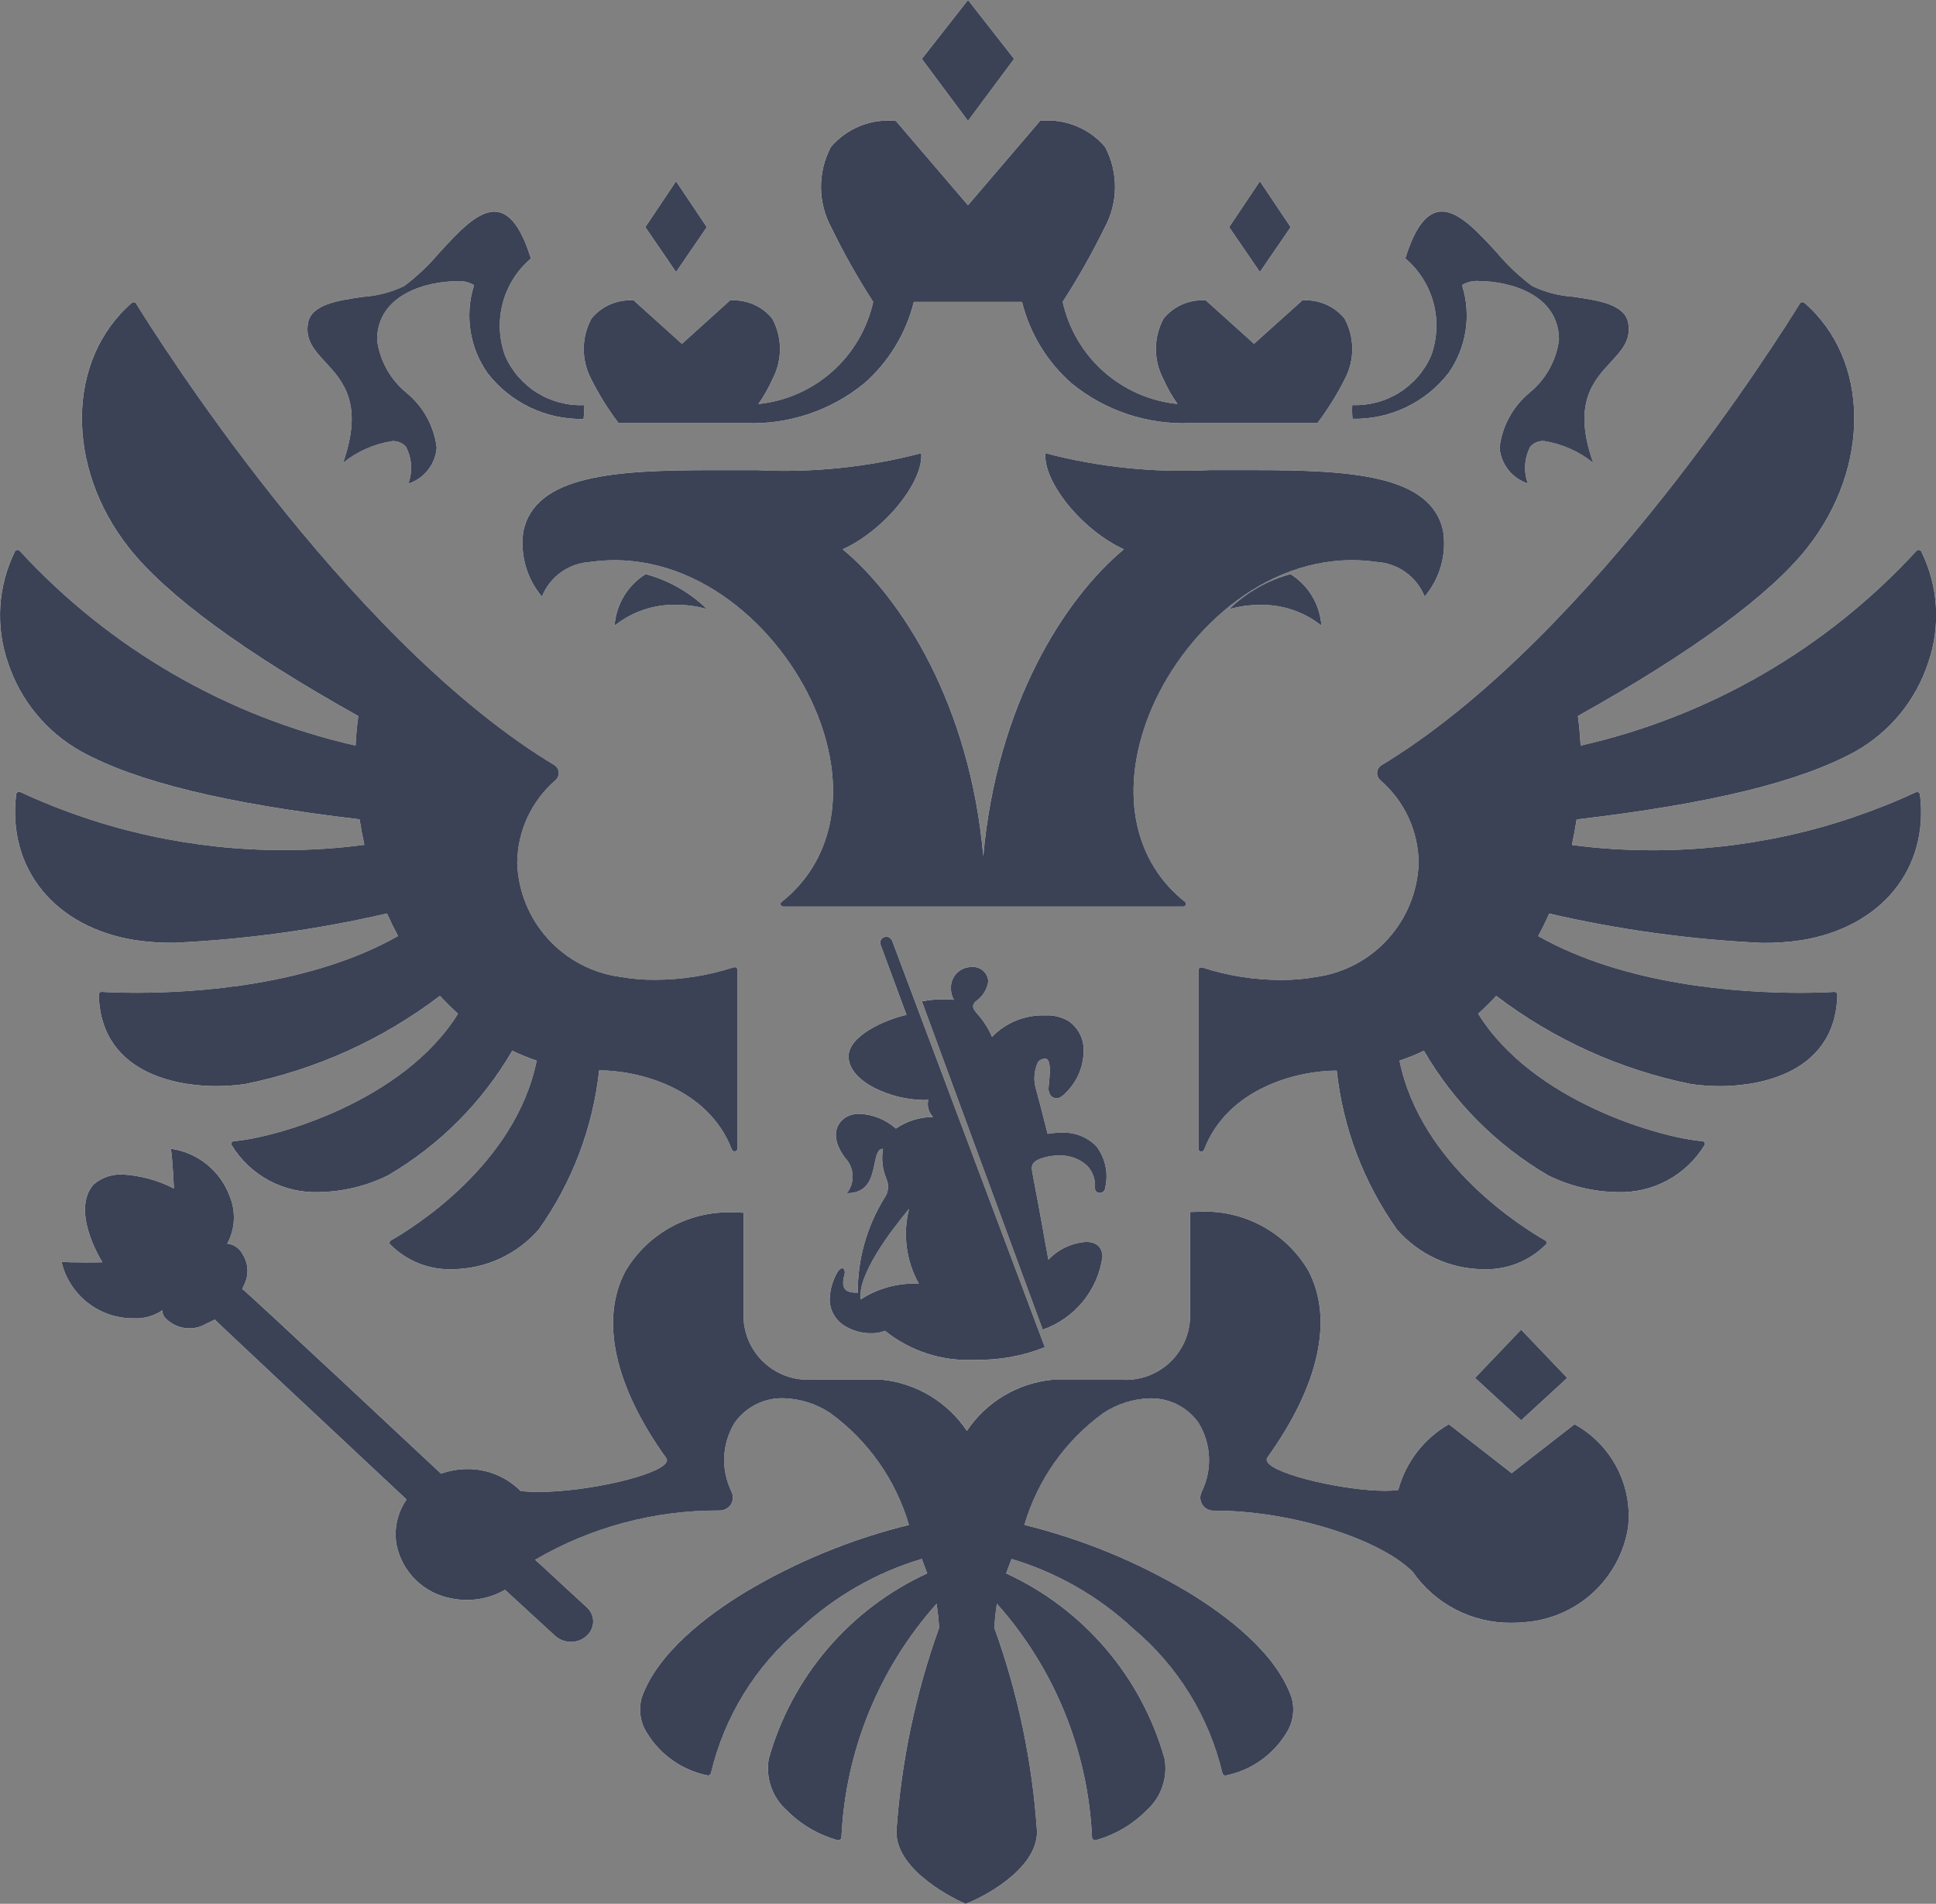 <svg xmlns="http://www.w3.org/2000/svg" xmlns:xlink="http://www.w3.org/1999/xlink" width="65.075" height="64" viewBox="0 0 65.075 64">
  <rect x="0" y="0" width="65.075" height="64" fill="#808080" stroke="none"/>
  <defs>
    <clipPath id="clip-path">
      <path id="Mask" d="M32.451,64h0c-.238-.1-2.323-1.06-2.323-2.42a25.376,25.376,0,0,1,1.44-6.868c-.019-.263-.048-.532-.087-.8a12.661,12.661,0,0,0-3.2,7.865.1.1,0,0,1-.1.086.1.1,0,0,1-.025,0,3.876,3.876,0,0,1-1.717-1.009,1.885,1.885,0,0,1-.6-1.728,9.769,9.769,0,0,1,5.325-6.233l-.112-.3-.07-.187a10.336,10.336,0,0,0-4.088,2.341,9.073,9.073,0,0,0-3,4.863.093.093,0,0,1-.042.06.1.1,0,0,1-.051.015l-.021,0a3.109,3.109,0,0,1-2.019-1.4,1.471,1.471,0,0,1-.191-1.222c.531-1.5,2.19-2.758,3.489-3.545a20.077,20.077,0,0,1,5.491-2.254A7.111,7.111,0,0,0,27.9,47.5a2.972,2.972,0,0,0-1.568-.495,1.945,1.945,0,0,0-1.645.832,2.407,2.407,0,0,0-.1,2.312.458.458,0,0,1-.029.441.463.463,0,0,1-.4.189,12.146,12.146,0,0,0-6.172,1.656c.006,0,.227.207.506.464.507.467,1.2,1.105,1.218,1.124a.638.638,0,0,1,.061.916.774.774,0,0,1-.53.256l-.053,0A.786.786,0,0,1,18.665,55l-1.692-1.554a2.551,2.551,0,0,1-1.277.341,2.706,2.706,0,0,1-.527-.053,2.3,2.3,0,0,1-1.842-1.8,2.05,2.05,0,0,1,.337-1.525l-.623-.583c-1.581-1.479-5.78-5.409-5.823-5.465l-.3.144a1.062,1.062,0,0,1-.548.15,1.118,1.118,0,0,1-.789-.32.39.39,0,0,1-.126-.286,1.579,1.579,0,0,1-.98.269,2.465,2.465,0,0,1-2.41-1.9c.172.015.438.023.792.023.3,0,.555-.006.583-.006l0,0c-.109-.176-1.044-1.746-.3-2.614a1.409,1.409,0,0,1,.987-.338,4.294,4.294,0,0,1,1.716.47s-.034-.89-.1-1.335a2.473,2.473,0,0,1,1.977,1.6,1.859,1.859,0,0,1-.085,1.594l.017,0h.02a.659.659,0,0,1,.485.36,1.03,1.03,0,0,1,.038,1.036l-.054.124c.117.059,6.415,5.959,6.683,6.21a2.611,2.611,0,0,1,.886-.156,2.5,2.5,0,0,1,1.786.737,5.093,5.093,0,0,0,.6.032c1.649,0,4.059-.558,4.3-.995a.123.123,0,0,0,0-.136c-1.745-2.428-2.236-4.658-1.382-6.28a4.027,4.027,0,0,1,3.7-1.983c.091,0,.185,0,.277.007v3.549a2.161,2.161,0,0,0,2.242,2.065h2.41a3.922,3.922,0,0,1,2.855,1.72v0a3.912,3.912,0,0,1,2.853-1.716h2.41A2.162,2.162,0,0,0,40,44.293V40.744c.1-.005.192-.007.277-.007a4.026,4.026,0,0,1,3.7,1.982c.854,1.622.364,3.853-1.381,6.282a.128.128,0,0,0,0,.141c.243.443,2.639.975,3.96.975a3.288,3.288,0,0,0,.441-.026,3.642,3.642,0,0,1,1.7-2.211l2.113,1.645,2.113-1.645a3.52,3.52,0,0,1,1.8,3.474,3.8,3.8,0,0,1-3.485,3.18c-.141.014-.285.021-.426.021a3.992,3.992,0,0,1-3.336-1.723c-1.149-1.13-4.136-2.049-6.658-2.049a.436.436,0,0,1-.428-.631,2.407,2.407,0,0,0-.1-2.312,1.944,1.944,0,0,0-1.644-.831,2.97,2.97,0,0,0-1.568.5,7.116,7.116,0,0,0-2.647,3.754,20.079,20.079,0,0,1,5.492,2.254c1.3.787,2.959,2.041,3.487,3.545a1.467,1.467,0,0,1-.188,1.221,3.107,3.107,0,0,1-2.02,1.405l-.02,0a.1.1,0,0,1-.094-.075,9.075,9.075,0,0,0-3-4.863,10.34,10.34,0,0,0-4.088-2.342c-.076.2-.082.218-.115.305l-.067.18a9.778,9.778,0,0,1,5.326,6.233,1.888,1.888,0,0,1-.6,1.728,3.876,3.876,0,0,1-1.718,1.009.1.1,0,0,1-.024,0,.1.1,0,0,1-.056-.018.1.1,0,0,1-.041-.069,12.666,12.666,0,0,0-3.2-7.865c-.038.258-.068.528-.088.8a25.1,25.1,0,0,1,1.439,6.868c0,1.3-1.92,2.253-2.4,2.42ZM51.128,47.746h0l-1.549-1.424L51.128,44.7l1.549,1.623-1.548,1.424ZM32.776,45.714a4.456,4.456,0,0,1-3.032-.976,1.163,1.163,0,0,1-.462.083,1.674,1.674,0,0,1-.923-.268,1.044,1.044,0,0,1-.472-.9,1.94,1.94,0,0,1,.264-.894c.055-.081.111-.125.158-.125a.07.07,0,0,1,.056.029.225.225,0,0,1,.017.188c-.062.235-.058.388.015.481s.195.125.433.127a5.975,5.975,0,0,1,.894-3.18.652.652,0,0,0,.064-.659,1.827,1.827,0,0,1-.111-1c-.179,0-.223.218-.28.493-.091.445-.2,1-.931,1a.912.912,0,0,0-.071-1.2c-.4-.54-.4-1.036-.005-1.328a.838.838,0,0,1,.5-.14,1.938,1.938,0,0,1,1.221.494,2.236,2.236,0,0,1,1.249-.391.614.614,0,0,1-.16-.574c-.062,0-.115.006-.164.006a3.824,3.824,0,0,1-1.63-.4c-.57-.291-.884-.669-.884-1.064,0-.692,1.193-1.225,1.946-1.4L29.6,31.767a.205.205,0,0,1,.021-.193.211.211,0,0,1,.367.059l5.131,13.658A6.013,6.013,0,0,1,32.776,45.714Zm-2.22-5.079c-.658.793-1.745,2.244-1.626,3.047a3.308,3.308,0,0,1,1.952-.528A3.423,3.423,0,0,1,30.555,40.635ZM35.047,44.7h0L30.985,33.663a3.728,3.728,0,0,1,.761-.07,2.195,2.195,0,0,1,.316.018.725.725,0,0,1-.1-.364.69.69,0,0,1,.7-.738.51.51,0,0,1,.555.483.97.97,0,0,1-.375.636.284.284,0,0,0-.136.182c-.008.067.026.138.118.246a2.833,2.833,0,0,1,.519.8,2.374,2.374,0,0,1,1.788-.721,1.39,1.39,0,0,1,.8.2,1.17,1.17,0,0,1,.488.845,1.989,1.989,0,0,1-.525,1.483c-.156.174-.277.258-.37.258h-.006a.263.263,0,0,1-.194-.08.416.416,0,0,1-.076-.32c0-.034.006-.075.011-.118.025-.262.062-.657-.048-.777a.106.106,0,0,0-.08-.035.3.3,0,0,0-.246.117,1.29,1.29,0,0,0-.05.954c.083.3.159.6.239.917.044.174.089.351.137.537a2.789,2.789,0,0,1,.449-.038,1.532,1.532,0,0,1,1.189.454,1.672,1.672,0,0,1,.3,1.392.188.188,0,0,1-.187.179.159.159,0,0,1-.115-.046.169.169,0,0,1-.044-.129.962.962,0,0,0-.261-.74,1.327,1.327,0,0,0-.95-.344,1.762,1.762,0,0,0-.6.1c-.227.083-.349.181-.3.438.131.68.254,1.355.384,2.071l0,.014c.052.289.106.583.161.883a1.926,1.926,0,0,1,1.266-.6c.356,0,.552.182.552.512A3.044,3.044,0,0,1,35.048,44.7Zm14.806-2.032h0a3.879,3.879,0,0,1-2.9-1.337,11.336,11.336,0,0,1-2.024-5.34c-1.28,0-3.657.562-4.462,2.664a.091.091,0,0,1-.088.058.106.106,0,0,1-.066-.023.081.081,0,0,1-.03-.064V32.608a.091.091,0,0,1,.095-.088.106.106,0,0,1,.032.005,8.586,8.586,0,0,0,2.632.419,6.39,6.39,0,0,0,1.191-.1,4,4,0,0,0,3.45-3.823A3.707,3.707,0,0,0,46.4,26.233a.317.317,0,0,1,.051-.52c.089-.053.172-.1.253-.155C53.59,21.244,59.809,11.321,60.5,10.2a.1.1,0,0,1,.07-.043h.015a.1.1,0,0,1,.064.024c2.2,1.9,2.238,5.516.1,8.23-1.266,1.6-3.861,3.507-7.713,5.66.044.328.075.662.092.994a21.9,21.9,0,0,0,11.29-6.547.1.1,0,0,1,.072-.031.1.1,0,0,1,.088.051,4.858,4.858,0,0,1,.233,3.74,5.326,5.326,0,0,1-2.447,2.983c-1.873,1.028-4.851,1.755-9.37,2.288-.045.291-.1.58-.159.857a20.392,20.392,0,0,0,2.686.177,20.967,20.967,0,0,0,8.873-1.949.1.1,0,0,1,.14.069c.309,2.5-1.293,4.467-3.987,4.905a8.38,8.38,0,0,1-1.319.09,40.036,40.036,0,0,1-7.157-.986c-.114.259-.239.514-.37.757,2.933,1.659,6.767,1.907,8.791,1.907.565,0,.971-.019,1.164-.031h.005a.1.1,0,0,1,.071.029.087.087,0,0,1,.026.063c-.068,2.854-3.028,3.076-3.933,3.076a7.326,7.326,0,0,1-.97-.066,16.082,16.082,0,0,1-6.565-2.968c-.189.206-.393.407-.606.6,1.833,2.962,6.163,4.177,7.533,4.284a.1.1,0,0,1,.077.051.08.08,0,0,1,0,.08,3.293,3.293,0,0,1-2.942,1.581,5.426,5.426,0,0,1-2.317-.563,11.6,11.6,0,0,1-4.175-4.188,7.121,7.121,0,0,1-.82.332c.709,3.514,4.208,5.653,4.9,6.046a.084.084,0,0,1,.044.059.086.086,0,0,1-.02.072A2.812,2.812,0,0,1,49.852,42.667Zm-34.634,0a2.813,2.813,0,0,1-2.106-.835.084.084,0,0,1-.02-.071.086.086,0,0,1,.044-.06c.694-.394,4.194-2.538,4.9-6.046a7.3,7.3,0,0,1-.82-.333,11.617,11.617,0,0,1-4.174,4.189,5.435,5.435,0,0,1-2.318.563,3.293,3.293,0,0,1-2.942-1.581.082.082,0,0,1,0-.081.1.1,0,0,1,.076-.049c1.37-.108,5.7-1.325,7.533-4.285-.216-.194-.42-.4-.606-.6a16.094,16.094,0,0,1-6.565,2.967,7.327,7.327,0,0,1-.97.066c-.905,0-3.864-.222-3.933-3.075a.085.085,0,0,1,.026-.063.1.1,0,0,1,.072-.03c.195.012.605.031,1.17.031,2.024,0,5.857-.248,8.791-1.907-.135-.253-.26-.508-.371-.757l-.013,0a39.96,39.96,0,0,1-7.143.983,8.372,8.372,0,0,1-1.319-.09C1.838,31.169.235,29.2.542,26.7a.094.094,0,0,1,.1-.081.1.1,0,0,1,.045.01,20.943,20.943,0,0,0,8.872,1.949,20.388,20.388,0,0,0,2.685-.177c-.063-.29-.117-.578-.159-.857-4.518-.533-7.5-1.26-9.371-2.288A5.328,5.328,0,0,1,.266,22.279,4.867,4.867,0,0,1,.5,18.538a.1.1,0,0,1,.087-.05.1.1,0,0,1,.075.033,21.949,21.949,0,0,0,11.288,6.544c.015-.325.046-.659.091-.993-3.851-2.153-6.446-4.058-7.712-5.66-2.14-2.712-2.1-6.327.1-8.23a.1.1,0,0,1,.065-.024H4.5a.1.1,0,0,1,.071.045c.691,1.12,6.945,11.064,13.792,15.353.086.053.171.1.256.155a.326.326,0,0,1,.161.248.322.322,0,0,1-.112.271,3.713,3.713,0,0,0-1.285,2.785,4,4,0,0,0,3.452,3.823,6.385,6.385,0,0,0,1.191.1,8.6,8.6,0,0,0,2.631-.419.107.107,0,0,1,.032-.005.092.092,0,0,1,.1.087v6.018a.09.09,0,0,1-.1.086.092.092,0,0,1-.09-.059c-.806-2.1-3.184-2.664-4.462-2.664a11.34,11.34,0,0,1-2.023,5.341A3.879,3.879,0,0,1,15.218,42.667ZM39.773,30.476H26.332a.094.094,0,0,1-.093-.059.083.083,0,0,1,.029-.094c1.691-1.335,2.18-3.591,1.306-6.035-.969-2.711-3.657-5.455-6.919-5.455a5.758,5.758,0,0,0-.819.059,1.851,1.851,0,0,0-1.622,1.164,2.778,2.778,0,0,1-.627-2.174c.376-1.921,3.107-2.077,6.37-2.077l.729,0,.756,0a18.156,18.156,0,0,0,5.521-.569c.08.976-1.253,2.605-2.639,3.229,1.989,1.648,4.275,5.225,4.725,10.314.453-5.093,2.74-8.667,4.727-10.314-1.386-.624-2.718-2.255-2.639-3.23a18.127,18.127,0,0,0,5.521.569l.749,0,.736,0c3.262,0,5.992.156,6.368,2.077a2.77,2.77,0,0,1-.625,2.174,1.859,1.859,0,0,0-1.622-1.164,5.759,5.759,0,0,0-.819-.059c-3.262,0-5.95,2.744-6.919,5.454-.874,2.444-.385,4.7,1.306,6.035a.082.082,0,0,1,.029.094A.094.094,0,0,1,39.773,30.476Zm4.641-9.446h0a3.189,3.189,0,0,0-2.072-.694,3.676,3.676,0,0,0-1.025.141A4.721,4.721,0,0,1,43.376,19.3a2.223,2.223,0,0,1,1.038,1.726Zm-23.757,0v0A2.223,2.223,0,0,1,21.7,19.3a4.706,4.706,0,0,1,2.06,1.174,3.669,3.669,0,0,0-1.025-.141,3.192,3.192,0,0,0-2.072.694Zm30.7-4.775h0a1.386,1.386,0,0,1-.954-1.209A2.827,2.827,0,0,1,51.412,13.2a2.753,2.753,0,0,0,.988-1.776c0-1.56-1.732-1.972-2.647-1.972a.954.954,0,0,0-.591.118.052.052,0,0,0-.01.049,3.362,3.362,0,0,1-.464,2.921,3.977,3.977,0,0,1-3.228,1.54,3.054,3.054,0,0,1-.009-.463A2.765,2.765,0,0,0,48.1,11.962a2.956,2.956,0,0,0-.865-3.275c.329-1.061.731-1.576,1.23-1.576.581,0,1.223.7,1.843,1.377A7.17,7.17,0,0,0,51.5,9.617a3.825,3.825,0,0,0,1.385.36c.853.125,1.735.253,1.843.887.1.571-.222.917-.593,1.316-.575.62-1.29,1.391-.586,3.377a3.5,3.5,0,0,0-1.652-.731.565.565,0,0,0-.461.19,1.523,1.523,0,0,0-.082,1.236Zm-37.632,0h0a1.524,1.524,0,0,0-.083-1.236.566.566,0,0,0-.461-.19,3.464,3.464,0,0,0-1.652.731c.7-1.986-.011-2.757-.586-3.377-.371-.4-.691-.745-.593-1.316.108-.634.989-.763,1.842-.887a3.82,3.82,0,0,0,1.386-.36,7.162,7.162,0,0,0,1.192-1.129c.62-.677,1.262-1.376,1.843-1.376.5,0,.9.516,1.23,1.576a2.956,2.956,0,0,0-.864,3.275,2.764,2.764,0,0,0,2.645,1.653.275.275,0,0,1,0,.035,2.689,2.689,0,0,1-.01.431,3.978,3.978,0,0,1-3.228-1.541,3.363,3.363,0,0,1-.465-2.922.052.052,0,0,0-.01-.048.954.954,0,0,0-.591-.118c-.916,0-2.647.412-2.647,1.972a2.752,2.752,0,0,0,.988,1.776,2.827,2.827,0,0,1,1.016,1.846,1.385,1.385,0,0,1-.952,1.209Zm30.561-2.032H40.027a5.939,5.939,0,0,1-4-1.327,5.362,5.362,0,0,1-1.677-2.747H30.715a5.365,5.365,0,0,1-1.677,2.747,5.939,5.939,0,0,1-3.995,1.327H20.79l-.006-.008a9.356,9.356,0,0,1-.925-1.492,2.153,2.153,0,0,1,.019-2.012A1.667,1.667,0,0,1,21.3,10.1l1.62,1.459L24.536,10.1a1.668,1.668,0,0,1,1.42.61,2.153,2.153,0,0,1,.019,2.012,5.025,5.025,0,0,1-.485.86,4.412,4.412,0,0,0,3.859-3.434l-.005-.008a23.235,23.235,0,0,1-1.39-2.465,2.877,2.877,0,0,1-.03-2.73,2.524,2.524,0,0,1,2.186-.88L32.535,6.9,34.96,4.063a2.525,2.525,0,0,1,2.186.88,2.878,2.878,0,0,1-.028,2.731,24.458,24.458,0,0,1-1.4,2.473,4.407,4.407,0,0,0,3.858,3.433,5.082,5.082,0,0,1-.485-.859,2.151,2.151,0,0,1,.019-2.012,1.668,1.668,0,0,1,1.421-.61l1.619,1.458L43.772,10.1a1.668,1.668,0,0,1,1.421.61,2.152,2.152,0,0,1,.019,2.012,9.708,9.708,0,0,1-.93,1.5ZM42.347,9.143h0L41.315,7.636l1.032-1.542,1.033,1.542L42.348,9.142Zm-19.625,0h0L21.69,7.636l1.032-1.542,1.033,1.542L22.723,9.142Zm9.813-5.08h0L30.985,1.98,32.536,0l1.548,1.98L32.535,4.062Z" fill="#fefefe"/>
    </clipPath>
  </defs>
  <g id="Elements_Coats_eagle_heller_small" data-name="Elements / Coats  / eagle_heller_small" transform="translate(0 0)">
    <g id="Сгруппировать_2" data-name="Сгруппировать 2" transform="translate(0.002 0)">
      <path id="Mask-2" data-name="Mask" d="M32.451,64h0c-.238-.1-2.323-1.06-2.323-2.42a25.376,25.376,0,0,1,1.44-6.868c-.019-.263-.048-.532-.087-.8a12.661,12.661,0,0,0-3.2,7.865.1.1,0,0,1-.1.086.1.1,0,0,1-.025,0,3.876,3.876,0,0,1-1.717-1.009,1.885,1.885,0,0,1-.6-1.728,9.769,9.769,0,0,1,5.325-6.233l-.112-.3-.07-.187a10.336,10.336,0,0,0-4.088,2.341,9.073,9.073,0,0,0-3,4.863.093.093,0,0,1-.042.06.1.1,0,0,1-.051.015l-.021,0a3.109,3.109,0,0,1-2.019-1.4,1.471,1.471,0,0,1-.191-1.222c.531-1.5,2.19-2.758,3.489-3.545a20.077,20.077,0,0,1,5.491-2.254A7.111,7.111,0,0,0,27.9,47.5a2.972,2.972,0,0,0-1.568-.495,1.945,1.945,0,0,0-1.645.832,2.407,2.407,0,0,0-.1,2.312.458.458,0,0,1-.029.441.463.463,0,0,1-.4.189,12.146,12.146,0,0,0-6.172,1.656c.006,0,.227.207.506.464.507.467,1.2,1.105,1.218,1.124a.638.638,0,0,1,.061.916.774.774,0,0,1-.53.256l-.053,0A.786.786,0,0,1,18.665,55l-1.692-1.554a2.551,2.551,0,0,1-1.277.341,2.706,2.706,0,0,1-.527-.053,2.3,2.3,0,0,1-1.842-1.8,2.05,2.05,0,0,1,.337-1.525l-.623-.583c-1.581-1.479-5.78-5.409-5.823-5.465l-.3.144a1.062,1.062,0,0,1-.548.15,1.118,1.118,0,0,1-.789-.32.39.39,0,0,1-.126-.286,1.579,1.579,0,0,1-.98.269,2.465,2.465,0,0,1-2.41-1.9c.172.015.438.023.792.023.3,0,.555-.006.583-.006l0,0c-.109-.176-1.044-1.746-.3-2.614a1.409,1.409,0,0,1,.987-.338,4.294,4.294,0,0,1,1.716.47s-.034-.89-.1-1.335a2.473,2.473,0,0,1,1.977,1.6,1.859,1.859,0,0,1-.085,1.594l.017,0h.02a.659.659,0,0,1,.485.36,1.03,1.03,0,0,1,.038,1.036l-.054.124c.117.059,6.415,5.959,6.683,6.21a2.611,2.611,0,0,1,.886-.156,2.5,2.5,0,0,1,1.786.737,5.093,5.093,0,0,0,.6.032c1.649,0,4.059-.558,4.3-.995a.123.123,0,0,0,0-.136c-1.745-2.428-2.236-4.658-1.382-6.28a4.027,4.027,0,0,1,3.7-1.983c.091,0,.185,0,.277.007v3.549a2.161,2.161,0,0,0,2.242,2.065h2.41a3.922,3.922,0,0,1,2.855,1.72v0a3.912,3.912,0,0,1,2.853-1.716h2.41A2.162,2.162,0,0,0,40,44.293V40.744c.1-.005.192-.007.277-.007a4.026,4.026,0,0,1,3.7,1.982c.854,1.622.364,3.853-1.381,6.282a.128.128,0,0,0,0,.141c.243.443,2.639.975,3.96.975a3.288,3.288,0,0,0,.441-.026,3.642,3.642,0,0,1,1.7-2.211l2.113,1.645,2.113-1.645a3.52,3.52,0,0,1,1.8,3.474,3.8,3.8,0,0,1-3.485,3.18c-.141.014-.285.021-.426.021a3.992,3.992,0,0,1-3.336-1.723c-1.149-1.13-4.136-2.049-6.658-2.049a.436.436,0,0,1-.428-.631,2.407,2.407,0,0,0-.1-2.312,1.944,1.944,0,0,0-1.644-.831,2.97,2.97,0,0,0-1.568.5,7.116,7.116,0,0,0-2.647,3.754,20.079,20.079,0,0,1,5.492,2.254c1.3.787,2.959,2.041,3.487,3.545a1.467,1.467,0,0,1-.188,1.221,3.107,3.107,0,0,1-2.02,1.405l-.02,0a.1.1,0,0,1-.094-.075,9.075,9.075,0,0,0-3-4.863,10.34,10.34,0,0,0-4.088-2.342c-.076.2-.082.218-.115.305l-.067.18a9.778,9.778,0,0,1,5.326,6.233,1.888,1.888,0,0,1-.6,1.728,3.876,3.876,0,0,1-1.718,1.009.1.1,0,0,1-.024,0,.1.1,0,0,1-.056-.018.1.1,0,0,1-.041-.069,12.666,12.666,0,0,0-3.2-7.865c-.038.258-.068.528-.088.8a25.1,25.1,0,0,1,1.439,6.868c0,1.3-1.92,2.253-2.4,2.42ZM51.128,47.746h0l-1.549-1.424L51.128,44.7l1.549,1.623-1.548,1.424ZM32.776,45.714a4.456,4.456,0,0,1-3.032-.976,1.163,1.163,0,0,1-.462.083,1.674,1.674,0,0,1-.923-.268,1.044,1.044,0,0,1-.472-.9,1.94,1.94,0,0,1,.264-.894c.055-.081.111-.125.158-.125a.07.07,0,0,1,.056.029.225.225,0,0,1,.017.188c-.062.235-.058.388.015.481s.195.125.433.127a5.975,5.975,0,0,1,.894-3.18.652.652,0,0,0,.064-.659,1.827,1.827,0,0,1-.111-1c-.179,0-.223.218-.28.493-.091.445-.2,1-.931,1a.912.912,0,0,0-.071-1.2c-.4-.54-.4-1.036-.005-1.328a.838.838,0,0,1,.5-.14,1.938,1.938,0,0,1,1.221.494,2.236,2.236,0,0,1,1.249-.391.614.614,0,0,1-.16-.574c-.062,0-.115.006-.164.006a3.824,3.824,0,0,1-1.63-.4c-.57-.291-.884-.669-.884-1.064,0-.692,1.193-1.225,1.946-1.4L29.6,31.767a.205.205,0,0,1,.021-.193.211.211,0,0,1,.367.059l5.131,13.658A6.013,6.013,0,0,1,32.776,45.714Zm-2.22-5.079c-.658.793-1.745,2.244-1.626,3.047a3.308,3.308,0,0,1,1.952-.528A3.423,3.423,0,0,1,30.555,40.635ZM35.047,44.7h0L30.985,33.663a3.728,3.728,0,0,1,.761-.07,2.195,2.195,0,0,1,.316.018.725.725,0,0,1-.1-.364.69.69,0,0,1,.7-.738.51.51,0,0,1,.555.483.97.97,0,0,1-.375.636.284.284,0,0,0-.136.182c-.008.067.026.138.118.246a2.833,2.833,0,0,1,.519.8,2.374,2.374,0,0,1,1.788-.721,1.39,1.39,0,0,1,.8.2,1.17,1.17,0,0,1,.488.845,1.989,1.989,0,0,1-.525,1.483c-.156.174-.277.258-.37.258h-.006a.263.263,0,0,1-.194-.08.416.416,0,0,1-.076-.32c0-.034.006-.075.011-.118.025-.262.062-.657-.048-.777a.106.106,0,0,0-.08-.035.3.3,0,0,0-.246.117,1.29,1.29,0,0,0-.05.954c.083.3.159.6.239.917.044.174.089.351.137.537a2.789,2.789,0,0,1,.449-.038,1.532,1.532,0,0,1,1.189.454,1.672,1.672,0,0,1,.3,1.392.188.188,0,0,1-.187.179.159.159,0,0,1-.115-.046.169.169,0,0,1-.044-.129.962.962,0,0,0-.261-.74,1.327,1.327,0,0,0-.95-.344,1.762,1.762,0,0,0-.6.1c-.227.083-.349.181-.3.438.131.68.254,1.355.384,2.071l0,.014c.052.289.106.583.161.883a1.926,1.926,0,0,1,1.266-.6c.356,0,.552.182.552.512A3.044,3.044,0,0,1,35.048,44.7Zm14.806-2.032h0a3.879,3.879,0,0,1-2.9-1.337,11.336,11.336,0,0,1-2.024-5.34c-1.28,0-3.657.562-4.462,2.664a.091.091,0,0,1-.088.058.106.106,0,0,1-.066-.023.081.081,0,0,1-.03-.064V32.608a.091.091,0,0,1,.095-.088.106.106,0,0,1,.032.005,8.586,8.586,0,0,0,2.632.419,6.39,6.39,0,0,0,1.191-.1,4,4,0,0,0,3.45-3.823A3.707,3.707,0,0,0,46.4,26.233a.317.317,0,0,1,.051-.52c.089-.053.172-.1.253-.155C53.59,21.244,59.809,11.321,60.5,10.2a.1.1,0,0,1,.07-.043h.015a.1.1,0,0,1,.064.024c2.2,1.9,2.238,5.516.1,8.23-1.266,1.6-3.861,3.507-7.713,5.66.044.328.075.662.092.994a21.9,21.9,0,0,0,11.29-6.547.1.1,0,0,1,.072-.031.1.1,0,0,1,.088.051,4.858,4.858,0,0,1,.233,3.74,5.326,5.326,0,0,1-2.447,2.983c-1.873,1.028-4.851,1.755-9.37,2.288-.045.291-.1.58-.159.857a20.392,20.392,0,0,0,2.686.177,20.967,20.967,0,0,0,8.873-1.949.1.1,0,0,1,.14.069c.309,2.5-1.293,4.467-3.987,4.905a8.38,8.38,0,0,1-1.319.09,40.036,40.036,0,0,1-7.157-.986c-.114.259-.239.514-.37.757,2.933,1.659,6.767,1.907,8.791,1.907.565,0,.971-.019,1.164-.031h.005a.1.1,0,0,1,.071.029.087.087,0,0,1,.026.063c-.068,2.854-3.028,3.076-3.933,3.076a7.326,7.326,0,0,1-.97-.066,16.082,16.082,0,0,1-6.565-2.968c-.189.206-.393.407-.606.6,1.833,2.962,6.163,4.177,7.533,4.284a.1.1,0,0,1,.077.051.08.08,0,0,1,0,.08,3.293,3.293,0,0,1-2.942,1.581,5.426,5.426,0,0,1-2.317-.563,11.6,11.6,0,0,1-4.175-4.188,7.121,7.121,0,0,1-.82.332c.709,3.514,4.208,5.653,4.9,6.046a.084.084,0,0,1,.044.059.086.086,0,0,1-.02.072A2.812,2.812,0,0,1,49.852,42.667Zm-34.634,0a2.813,2.813,0,0,1-2.106-.835.084.084,0,0,1-.02-.071.086.086,0,0,1,.044-.06c.694-.394,4.194-2.538,4.9-6.046a7.3,7.3,0,0,1-.82-.333,11.617,11.617,0,0,1-4.174,4.189,5.435,5.435,0,0,1-2.318.563,3.293,3.293,0,0,1-2.942-1.581.082.082,0,0,1,0-.081.1.1,0,0,1,.076-.049c1.37-.108,5.7-1.325,7.533-4.285-.216-.194-.42-.4-.606-.6a16.094,16.094,0,0,1-6.565,2.967,7.327,7.327,0,0,1-.97.066c-.905,0-3.864-.222-3.933-3.075a.085.085,0,0,1,.026-.063.1.1,0,0,1,.072-.03c.195.012.605.031,1.17.031,2.024,0,5.857-.248,8.791-1.907-.135-.253-.26-.508-.371-.757l-.013,0a39.96,39.96,0,0,1-7.143.983,8.372,8.372,0,0,1-1.319-.09C1.838,31.169.235,29.2.542,26.7a.094.094,0,0,1,.1-.081.1.1,0,0,1,.045.01,20.943,20.943,0,0,0,8.872,1.949,20.388,20.388,0,0,0,2.685-.177c-.063-.29-.117-.578-.159-.857-4.518-.533-7.5-1.26-9.371-2.288A5.328,5.328,0,0,1,.266,22.279,4.867,4.867,0,0,1,.5,18.538a.1.1,0,0,1,.087-.05.1.1,0,0,1,.075.033,21.949,21.949,0,0,0,11.288,6.544c.015-.325.046-.659.091-.993-3.851-2.153-6.446-4.058-7.712-5.66-2.14-2.712-2.1-6.327.1-8.23a.1.1,0,0,1,.065-.024H4.5a.1.1,0,0,1,.071.045c.691,1.12,6.945,11.064,13.792,15.353.086.053.171.1.256.155a.326.326,0,0,1,.161.248.322.322,0,0,1-.112.271,3.713,3.713,0,0,0-1.285,2.785,4,4,0,0,0,3.452,3.823,6.385,6.385,0,0,0,1.191.1,8.6,8.6,0,0,0,2.631-.419.107.107,0,0,1,.032-.005.092.092,0,0,1,.1.087v6.018a.09.09,0,0,1-.1.086.092.092,0,0,1-.09-.059c-.806-2.1-3.184-2.664-4.462-2.664a11.34,11.34,0,0,1-2.023,5.341A3.879,3.879,0,0,1,15.218,42.667ZM39.773,30.476H26.332a.094.094,0,0,1-.093-.059.083.083,0,0,1,.029-.094c1.691-1.335,2.18-3.591,1.306-6.035-.969-2.711-3.657-5.455-6.919-5.455a5.758,5.758,0,0,0-.819.059,1.851,1.851,0,0,0-1.622,1.164,2.778,2.778,0,0,1-.627-2.174c.376-1.921,3.107-2.077,6.37-2.077l.729,0,.756,0a18.156,18.156,0,0,0,5.521-.569c.08.976-1.253,2.605-2.639,3.229,1.989,1.648,4.275,5.225,4.725,10.314.453-5.093,2.74-8.667,4.727-10.314-1.386-.624-2.718-2.255-2.639-3.23a18.127,18.127,0,0,0,5.521.569l.749,0,.736,0c3.262,0,5.992.156,6.368,2.077a2.77,2.77,0,0,1-.625,2.174,1.859,1.859,0,0,0-1.622-1.164,5.759,5.759,0,0,0-.819-.059c-3.262,0-5.95,2.744-6.919,5.454-.874,2.444-.385,4.7,1.306,6.035a.082.082,0,0,1,.029.094A.094.094,0,0,1,39.773,30.476Zm4.641-9.446h0a3.189,3.189,0,0,0-2.072-.694,3.676,3.676,0,0,0-1.025.141A4.721,4.721,0,0,1,43.376,19.3a2.223,2.223,0,0,1,1.038,1.726Zm-23.757,0v0A2.223,2.223,0,0,1,21.7,19.3a4.706,4.706,0,0,1,2.06,1.174,3.669,3.669,0,0,0-1.025-.141,3.192,3.192,0,0,0-2.072.694Zm30.7-4.775h0a1.386,1.386,0,0,1-.954-1.209A2.827,2.827,0,0,1,51.412,13.2a2.753,2.753,0,0,0,.988-1.776c0-1.56-1.732-1.972-2.647-1.972a.954.954,0,0,0-.591.118.052.052,0,0,0-.01.049,3.362,3.362,0,0,1-.464,2.921,3.977,3.977,0,0,1-3.228,1.54,3.054,3.054,0,0,1-.009-.463A2.765,2.765,0,0,0,48.1,11.962a2.956,2.956,0,0,0-.865-3.275c.329-1.061.731-1.576,1.23-1.576.581,0,1.223.7,1.843,1.377A7.17,7.17,0,0,0,51.5,9.617a3.825,3.825,0,0,0,1.385.36c.853.125,1.735.253,1.843.887.1.571-.222.917-.593,1.316-.575.62-1.29,1.391-.586,3.377a3.5,3.5,0,0,0-1.652-.731.565.565,0,0,0-.461.19,1.523,1.523,0,0,0-.082,1.236Zm-37.632,0h0a1.524,1.524,0,0,0-.083-1.236.566.566,0,0,0-.461-.19,3.464,3.464,0,0,0-1.652.731c.7-1.986-.011-2.757-.586-3.377-.371-.4-.691-.745-.593-1.316.108-.634.989-.763,1.842-.887a3.82,3.82,0,0,0,1.386-.36,7.162,7.162,0,0,0,1.192-1.129c.62-.677,1.262-1.376,1.843-1.376.5,0,.9.516,1.23,1.576a2.956,2.956,0,0,0-.864,3.275,2.764,2.764,0,0,0,2.645,1.653.275.275,0,0,1,0,.035,2.689,2.689,0,0,1-.01.431,3.978,3.978,0,0,1-3.228-1.541,3.363,3.363,0,0,1-.465-2.922.052.052,0,0,0-.01-.048.954.954,0,0,0-.591-.118c-.916,0-2.647.412-2.647,1.972a2.752,2.752,0,0,0,.988,1.776,2.827,2.827,0,0,1,1.016,1.846,1.385,1.385,0,0,1-.952,1.209Zm30.561-2.032H40.027a5.939,5.939,0,0,1-4-1.327,5.362,5.362,0,0,1-1.677-2.747H30.715a5.365,5.365,0,0,1-1.677,2.747,5.939,5.939,0,0,1-3.995,1.327H20.79l-.006-.008a9.356,9.356,0,0,1-.925-1.492,2.153,2.153,0,0,1,.019-2.012A1.667,1.667,0,0,1,21.3,10.1l1.62,1.459L24.536,10.1a1.668,1.668,0,0,1,1.42.61,2.153,2.153,0,0,1,.019,2.012,5.025,5.025,0,0,1-.485.86,4.412,4.412,0,0,0,3.859-3.434l-.005-.008a23.235,23.235,0,0,1-1.39-2.465,2.877,2.877,0,0,1-.03-2.73,2.524,2.524,0,0,1,2.186-.88L32.535,6.9,34.96,4.063a2.525,2.525,0,0,1,2.186.88,2.878,2.878,0,0,1-.028,2.731,24.458,24.458,0,0,1-1.4,2.473,4.407,4.407,0,0,0,3.858,3.433,5.082,5.082,0,0,1-.485-.859,2.151,2.151,0,0,1,.019-2.012,1.668,1.668,0,0,1,1.421-.61l1.619,1.458L43.772,10.1a1.668,1.668,0,0,1,1.421.61,2.152,2.152,0,0,1,.019,2.012,9.708,9.708,0,0,1-.93,1.5ZM42.347,9.143h0L41.315,7.636l1.032-1.542,1.033,1.542L42.348,9.142Zm-19.625,0h0L21.69,7.636l1.032-1.542,1.033,1.542L22.723,9.142Zm9.813-5.08h0L30.985,1.98,32.536,0l1.548,1.98L32.535,4.062Z" fill="#fefefe"/>
      <g id="Группа_масок_11" data-name="Группа масок 11" clip-path="url(#clip-path)">
        <g id="_Color" data-name="🐔Color" transform="translate(-0.002 0)">
          <path id="_Color-2" data-name="↳ 🎨Color" d="M4,0H61.075a4,4,0,0,1,4,4V60a4,4,0,0,1-4,4H4a4,4,0,0,1-4-4V4A4,4,0,0,1,4,0Z" fill="#3b4256"/>
        </g>
      </g>
    </g>
  </g>
</svg>
